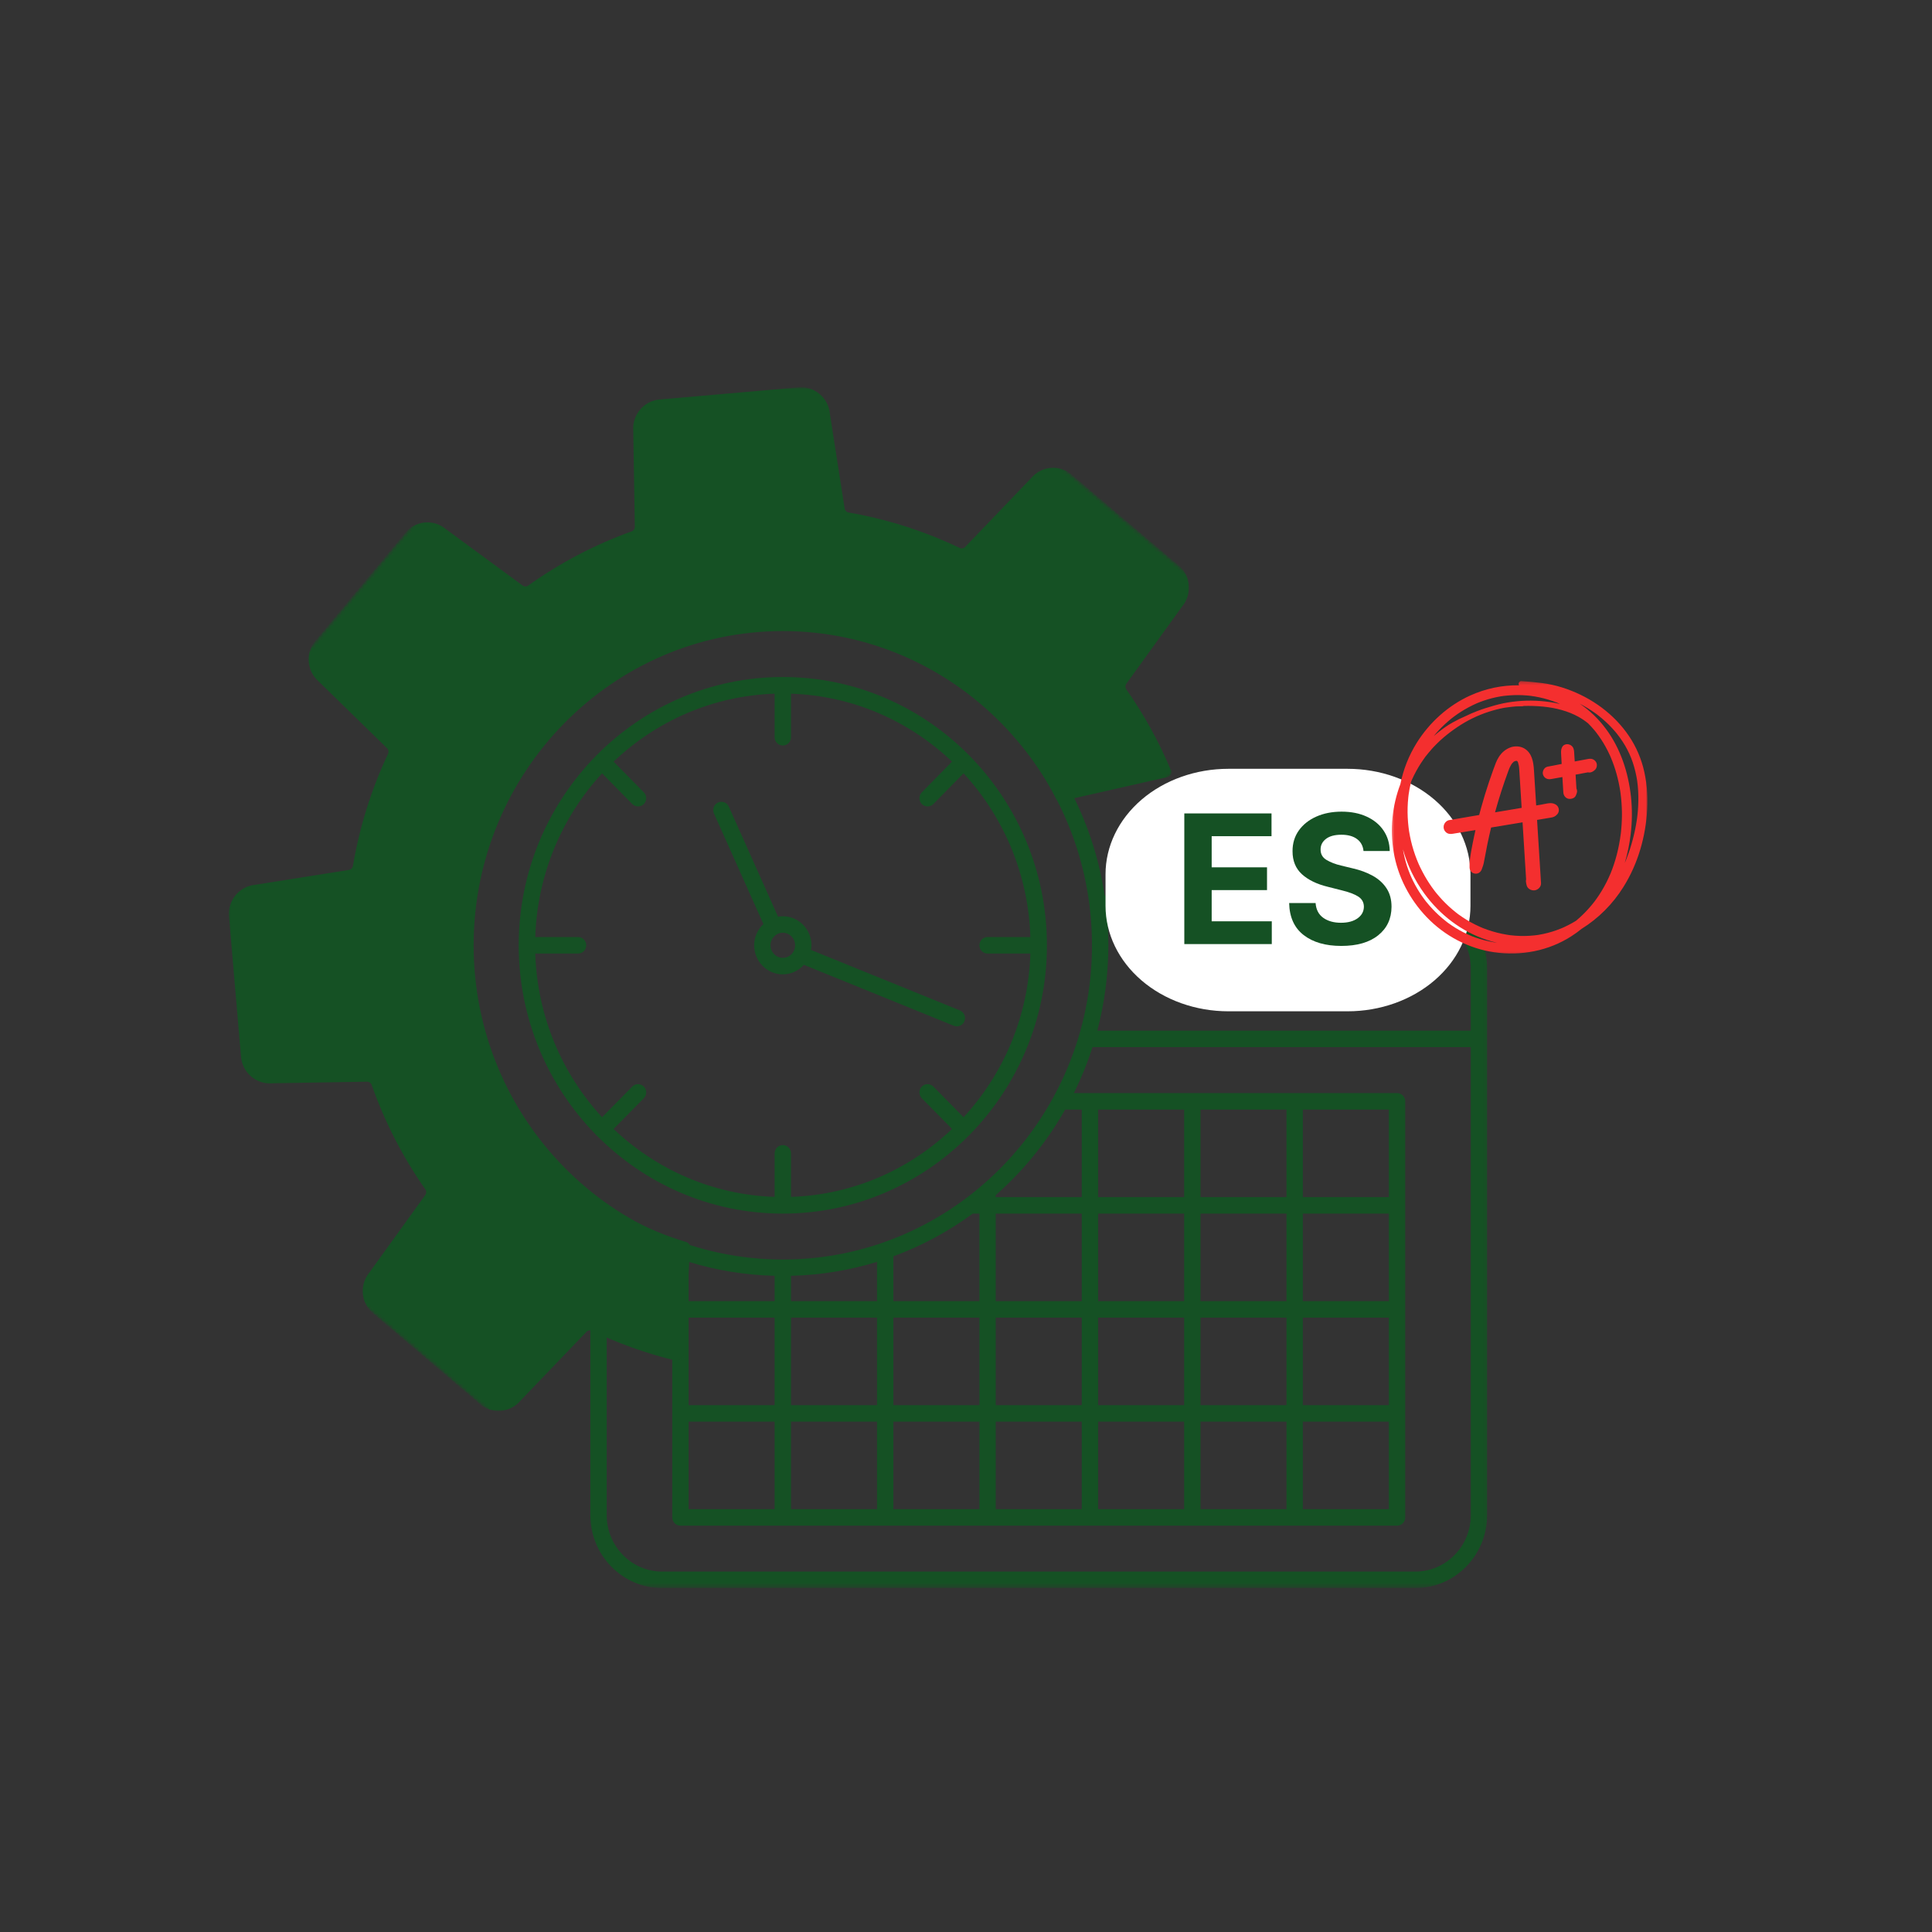 <svg width="523" height="523" viewBox="0 0 523 523" fill="none" xmlns="http://www.w3.org/2000/svg">
<rect x="0" y="0" width="523" height="523" fill="#333333" stroke="none"/>
<g clip-path="url(#clip0_133_7)">
<path d="M161.52 307.362C174.453 320.433 192.267 328.528 211.91 328.528C231.551 328.528 249.367 320.436 262.301 307.367C262.353 307.323 262.414 307.307 262.461 307.261C262.51 307.211 262.528 307.146 262.572 307.091C275.441 293.95 283.407 275.851 283.407 255.896C283.407 235.943 275.441 217.844 262.572 204.703C262.528 204.648 262.51 204.58 262.461 204.533C262.414 204.487 262.353 204.471 262.301 204.427C249.367 191.358 231.551 183.266 211.91 183.266C192.267 183.266 174.453 191.361 161.52 204.432C161.471 204.474 161.409 204.489 161.362 204.536C161.313 204.586 161.295 204.651 161.251 204.705C148.385 217.844 140.417 235.943 140.417 255.898C140.417 275.854 148.382 293.953 161.251 307.094C161.295 307.146 161.313 307.211 161.362 307.261C161.409 307.305 161.471 307.32 161.52 307.362ZM144.9 258.127H156.487C157.71 258.127 158.7 257.13 158.7 255.896C158.7 254.659 157.71 253.662 156.487 253.662H144.9C145.447 236.557 152.213 221.031 162.982 209.345L171.154 217.646C171.585 218.084 172.155 218.305 172.722 218.305C173.287 218.305 173.85 218.089 174.283 217.656C175.15 216.787 175.155 215.376 174.291 214.498L166.101 206.176C177.598 195.228 192.871 188.346 209.7 187.786V199.573C209.7 200.81 210.69 201.807 211.913 201.807C213.136 201.807 214.126 200.81 214.126 199.573V187.786C230.955 188.346 246.226 195.225 257.722 206.174L249.535 214.498C248.673 215.376 248.679 216.787 249.545 217.656C249.976 218.089 250.541 218.305 251.106 218.305C251.673 218.305 252.243 218.084 252.677 217.646L260.844 209.345C271.613 221.031 278.382 236.557 278.928 253.662H267.341C266.116 253.662 265.128 254.659 265.128 255.896C265.128 257.13 266.116 258.127 267.341 258.127H278.928C278.382 275.234 271.616 290.758 260.844 302.444L252.677 294.143C251.81 293.268 250.412 293.263 249.545 294.132C248.679 295.002 248.673 296.413 249.535 297.291L257.722 305.615C246.226 316.564 230.955 323.443 214.126 324.003V312.216C214.126 310.979 213.136 309.981 211.913 309.981C210.69 309.981 209.7 310.979 209.7 312.216V324.003C192.871 323.443 177.598 316.564 166.101 305.612L174.291 297.291C175.155 296.413 175.15 295.002 174.283 294.135C173.416 293.263 172.016 293.27 171.154 294.143L162.982 302.444C152.213 290.76 145.444 275.234 144.9 258.127Z" fill="#155124"/>
<path d="M206.661 250.144C205.131 251.581 204.156 253.62 204.156 255.896C204.156 260.228 207.633 263.759 211.91 263.759C214.173 263.759 216.192 262.754 217.611 261.181L258.197 277.676C258.465 277.786 258.744 277.838 259.022 277.838C259.897 277.838 260.727 277.309 261.076 276.437C261.53 275.294 260.983 273.992 259.848 273.531L219.54 257.151C219.605 256.739 219.664 256.325 219.664 255.896C219.664 251.56 216.187 248.032 211.91 248.032C211.469 248.032 211.046 248.092 210.626 248.162L197.3 218.37C196.797 217.248 195.487 216.737 194.375 217.253C193.258 217.761 192.763 219.083 193.268 220.206L206.661 250.144ZM215.24 255.896C215.24 257.768 213.747 259.291 211.91 259.291C210.074 259.291 208.58 257.765 208.58 255.896C208.58 254.024 210.074 252.498 211.91 252.498C213.747 252.498 215.24 254.021 215.24 255.896Z" fill="#155124"/>
<mask id="mask0_133_7" style="mask-type:luminance" maskUnits="userSpaceOnUse" x="123" y="166" width="280" height="264">
<path d="M123.771 166.367H402.868V429.644H123.771V166.367Z" fill="white"/>
</mask>
<g mask="url(#mask0_133_7)">
<path d="M383.139 242.398H361V231.621C361 226.694 357.03 222.687 352.149 222.687H348.798C343.918 222.687 339.948 226.694 339.948 231.621V242.398H299.029C292.604 199.414 255.988 166.367 211.912 166.367C163.324 166.367 123.793 206.528 123.793 255.896C123.793 285.469 137.991 311.731 159.819 328.044V410.173C159.819 421.049 168.535 429.901 179.248 429.901H383.139C393.852 429.901 402.566 421.049 402.566 410.173V262.127C402.568 251.248 393.855 242.398 383.139 242.398ZM344.372 231.621C344.372 229.157 346.358 227.153 348.798 227.153H352.149C354.589 227.153 356.576 229.157 356.576 231.621V257.64C356.576 260.103 354.589 262.108 352.149 262.108H348.798C346.358 262.108 344.372 260.103 344.372 257.64V231.621ZM339.948 246.866V257.64C339.948 262.567 343.918 266.574 348.798 266.574H352.149C357.03 266.574 361 262.567 361 257.64V246.866H383.139C391.412 246.866 398.144 253.711 398.144 262.127V279.004H297.041C298.983 271.628 300.036 263.887 300.036 255.896C300.036 252.847 299.881 249.837 299.587 246.866H339.948ZM128.217 255.896C128.217 208.991 165.764 170.833 211.912 170.833C258.062 170.833 295.606 208.991 295.606 255.896C295.606 302.798 258.062 340.956 211.912 340.956C165.764 340.956 128.217 302.798 128.217 255.896ZM320.55 300.366V324.058H297.263V300.366H320.55ZM348.259 300.366V324.058H324.977V300.366H348.259ZM375.971 300.366V324.058H352.686V300.366H375.971ZM324.977 408.537V384.845H348.259V408.537H324.977ZM297.263 408.537V384.845H320.55V408.537H297.263ZM292.276 408.537H269.551V384.845H292.836V408.537H292.276ZM241.839 408.537V384.845H265.127V408.537H241.839ZM214.125 408.537V384.845H237.41V408.537H214.125ZM186.413 408.537V384.845H209.699V408.537H186.413ZM209.699 345.364V352.217H186.413V341.584C193.814 343.865 201.625 345.161 209.699 345.364ZM237.413 341.586V352.22H214.125V345.367C222.201 345.161 230.01 343.865 237.413 341.586ZM263.339 328.526H265.124V352.217H241.837V340.097C249.565 337.256 256.785 333.332 263.339 328.526ZM320.55 328.526V352.217H297.263V328.526H320.55ZM303.363 380.377H297.263V356.688H320.55V380.377H303.363ZM241.839 380.377V356.688H265.127V380.377H241.839ZM186.413 356.688H209.699V380.377H186.413V356.688ZM214.125 356.688H237.41V380.377H214.125V356.688ZM269.551 356.688H292.836V380.377H269.551V356.688ZM324.977 356.688H348.259V380.377H324.977V356.688ZM352.686 356.688H375.971V380.377H352.686V356.688ZM375.971 352.22H352.686V328.526H375.971V352.22ZM348.259 352.22H324.977V328.526H348.259V352.22ZM292.836 352.22H269.551V328.526H292.836V352.22ZM352.686 384.845H375.971V408.537H352.686V384.845ZM292.836 324.058H269.551V323.526C277.019 316.949 283.385 309.125 288.34 300.366H292.836V324.058ZM383.139 425.433H179.248C170.975 425.433 164.243 418.588 164.243 410.173V331.132C169.77 334.759 175.708 337.787 181.987 340.097V410.769C181.987 412.006 182.978 413.003 184.2 413.003H378.187C379.409 413.003 380.4 412.006 380.4 410.769V298.134C380.4 296.897 379.409 295.9 378.187 295.9H290.711C292.679 291.916 294.363 287.766 295.738 283.472H398.144V410.173C398.144 418.588 391.415 425.433 383.139 425.433Z" fill="#155124"/>
</g>
<mask id="mask1_133_7" style="mask-type:luminance" maskUnits="userSpaceOnUse" x="61" y="104" width="262" height="279">
<path d="M61.466 104.754H322.305V382.046H61.466V104.754Z" fill="white"/>
</mask>
<g mask="url(#mask1_133_7)">
<mask id="mask2_133_7" style="mask-type:luminance" maskUnits="userSpaceOnUse" x="2" y="45" width="344" height="358">
<path d="M192.148 45.257L345.624 175.532L156.391 402.679L2.916 272.404L192.148 45.257Z" fill="white"/>
</mask>
<g mask="url(#mask2_133_7)">
<mask id="mask3_133_7" style="mask-type:luminance" maskUnits="userSpaceOnUse" x="2" y="45" width="344" height="358">
<path d="M192.148 45.257L345.624 175.532L156.391 402.679L2.916 272.404L192.148 45.257Z" fill="white"/>
</mask>
<g mask="url(#mask3_133_7)">
<path d="M290.149 128.49L319.055 153.028C322.357 155.83 322.79 160.795 320.033 164.138C320.015 164.159 320.002 164.177 319.989 164.196L304.906 185.096C304.581 185.552 304.579 186.159 304.899 186.614C309.761 193.548 313.8 200.914 317.004 208.582C317.009 208.588 317.009 208.593 317.009 208.595C317.314 209.332 316.883 210.165 316.117 210.34L287.306 216.87C286.731 217 286.138 216.719 285.875 216.185C284.397 213.175 282.728 210.241 280.883 207.395C278.518 203.757 275.853 200.268 272.895 196.969C271.12 194.993 269.242 193.085 267.256 191.252C266.374 190.434 265.468 189.632 264.54 188.843C262.765 187.335 260.941 185.914 259.081 184.575C238.809 170.007 213.974 165.651 191.057 170.947C173.733 174.949 157.508 184.466 145.189 199.256C115.075 235.399 119.695 289.336 155.501 319.73C164.69 327.528 175.031 333.017 185.847 336.259C186.412 336.431 186.786 336.97 186.757 337.563L186.623 340.357L185.328 367.314C185.29 368.116 184.541 368.692 183.765 368.517C183.672 368.496 183.579 368.475 183.484 368.455C183.357 368.426 183.234 368.395 183.11 368.363C179.099 367.403 175.121 366.223 171.203 364.82C167.499 363.494 163.841 361.971 160.248 360.245C159.75 360.008 159.154 360.115 158.767 360.513L140.956 379.099C140.94 379.115 140.925 379.13 140.909 379.151C138.121 382.466 133.199 382.887 129.897 380.086L100.989 355.548C97.687 352.746 97.254 347.775 100.014 344.437C100.032 344.419 100.042 344.398 100.057 344.383L115.137 323.477C115.462 323.026 115.467 322.417 115.145 321.961C108.967 313.145 104.11 303.62 100.61 293.684C100.424 293.158 99.928 292.812 99.376 292.817L73.752 293.244C73.728 293.247 73.708 293.244 73.682 293.25C69.387 293.604 65.613 290.388 65.242 286.05L63.258 262.902L61.992 248.066C61.618 243.731 64.793 239.903 69.085 239.513C69.106 239.51 69.129 239.51 69.152 239.505L94.47 235.485C95.015 235.401 95.443 234.969 95.538 234.417C97.297 224.023 100.46 213.8 105.049 204.044C105.289 203.541 105.186 202.94 104.786 202.552L86.373 184.57C86.36 184.555 86.342 184.539 86.324 184.526C83.038 181.709 82.62 176.741 85.396 173.408L109.705 144.227C112.483 140.894 117.405 140.457 120.717 143.246C120.732 143.259 120.75 143.274 120.768 143.285L141.477 158.509C141.923 158.84 142.526 158.84 142.978 158.517C151.715 152.278 161.148 147.38 170.994 143.844C171.512 143.66 171.858 143.16 171.85 142.602L171.781 138.238L171.427 116.734C171.43 116.713 171.427 116.69 171.427 116.666C171.071 112.333 174.26 108.519 178.557 108.144L193.252 106.863L216.187 104.863C220.484 104.488 224.271 107.688 224.661 112.021C224.661 112.047 224.666 112.068 224.668 112.091L228.648 137.647C228.736 138.197 229.159 138.629 229.703 138.725C238.6 140.262 247.37 142.85 255.824 146.519C257.157 147.094 258.48 147.698 259.796 148.328C260.296 148.57 260.892 148.461 261.274 148.06L263.915 145.308L266.121 143.009L272.722 136.122L279.091 129.479C279.104 129.461 279.122 129.445 279.137 129.427C281.926 126.107 286.847 125.688 290.149 128.49Z" fill="#155124"/>
</g>
</g>
</g>
<path d="M332.537 208.118H364.796C373.619 208.118 382.081 211.126 388.32 216.48C394.557 221.836 398.061 229.099 398.061 236.673V245.206C398.061 252.78 394.557 260.044 388.32 265.399C382.081 270.755 373.619 273.763 364.796 273.763H332.537C323.714 273.763 315.252 270.755 309.013 265.399C302.777 260.044 299.272 252.78 299.272 245.206V236.673C299.272 229.099 302.777 221.836 309.013 216.48C315.252 211.126 323.714 208.118 332.537 208.118Z" fill="white"/>
<path d="M320.597 255.566V220.196H344.204V226.362H328.005V234.788H342.987V240.953H328.005V249.4H344.277V255.566H320.597Z" fill="#155124"/>
<path d="M369.108 230.372C368.969 228.976 368.378 227.893 367.333 227.122C366.294 226.351 364.89 225.966 363.123 225.966C361.307 225.966 359.915 226.341 358.945 227.091C357.975 227.841 357.49 228.786 357.49 229.924C357.469 231.189 358.008 232.147 359.11 232.798C360.209 233.452 361.519 233.954 363.041 234.308L366.188 235.069C368.215 235.527 370.018 236.194 371.595 237.069C373.176 237.943 374.422 239.073 375.33 240.453C376.238 241.828 376.692 243.5 376.692 245.463C376.676 248.7 375.474 251.275 373.08 253.191C370.692 255.108 367.364 256.066 363.092 256.066C358.834 256.066 355.439 255.087 352.909 253.129C350.376 251.171 349.065 248.283 348.977 244.463H356.138C356.267 246.234 356.964 247.567 358.222 248.463C359.481 249.353 361.073 249.796 363 249.796C364.883 249.796 366.387 249.395 367.509 248.588C368.628 247.783 369.196 246.734 369.211 245.442C369.196 244.25 368.677 243.328 367.653 242.682C366.626 242.037 365.161 241.485 363.258 241.026L359.44 240.058C356.489 239.344 354.157 238.212 352.444 236.662C350.737 235.108 349.888 233.027 349.896 230.424C349.888 228.286 350.455 226.414 351.598 224.81C352.746 223.201 354.322 221.951 356.324 221.06C358.331 220.165 360.616 219.717 363.175 219.717C365.775 219.717 368.045 220.17 369.985 221.071C371.93 221.967 373.444 223.216 374.525 224.82C375.611 226.419 376.171 228.268 376.207 230.372H369.108Z" fill="#155124"/>
<mask id="mask4_133_7" style="mask-type:luminance" maskUnits="userSpaceOnUse" x="376" y="184" width="71" height="75">
<path d="M376.454 184.32H446.013V258.731H376.454V184.32Z" fill="white"/>
</mask>
<g mask="url(#mask4_133_7)">
<path d="M445.807 213.399C445.701 212.287 445.598 211.532 445.402 210.387C445.242 209.475 445.046 208.572 444.806 207.674C443.872 204.211 442.338 201.042 440.207 198.172C435.912 192.369 429.672 188.215 422.754 186.06C421 185.521 419.212 185.133 417.391 184.898C415.544 184.654 413.69 184.508 411.827 184.375C411.427 184.346 411.092 184.745 411.097 185.114C411.097 185.26 411.138 185.393 411.221 185.513C406.596 185.458 402.169 186.388 397.947 188.299C391.998 191.002 386.963 195.589 383.525 201.073C381.368 204.536 379.888 208.272 379.08 212.285C377.971 215.214 377.262 218.24 376.955 221.362C376.648 224.486 376.756 227.593 377.275 230.688C378.386 237.286 381.595 243.476 386.254 248.316C391.072 253.326 397.495 256.757 404.432 257.77C411.732 258.835 419.254 257.414 425.452 253.393C426.381 252.795 427.273 252.144 428.135 251.448C430.431 250.019 432.535 248.345 434.452 246.423C436.369 244.504 438.045 242.39 439.482 240.08C443.434 233.774 445.51 226.429 445.908 219.047C446.013 217.162 445.98 215.279 445.807 213.399ZM388.722 198.534C389.749 197.357 390.853 196.259 392.032 195.241C392.298 195.011 392.566 194.787 392.839 194.566L393.087 194.368L393.105 194.355L393.149 194.321C393.317 194.194 393.482 194.066 393.649 193.941C394.268 193.483 394.903 193.048 395.553 192.634C396.861 191.811 398.218 191.085 399.626 190.455L399.66 190.439L399.691 190.426L399.982 190.299C400.145 190.233 400.307 190.174 400.472 190.106C400.846 189.955 401.225 189.817 401.607 189.687C402.376 189.421 403.155 189.189 403.944 188.989C404.731 188.791 405.525 188.627 406.328 188.494C406.397 188.484 406.756 188.432 406.738 188.432C406.882 188.411 407.029 188.393 407.174 188.374C407.615 188.32 408.056 188.278 408.497 188.249C410.119 188.124 411.742 188.13 413.365 188.268C413.566 188.286 413.767 188.304 413.971 188.325L414.247 188.356C413.898 188.317 414.27 188.356 414.327 188.367C414.726 188.419 415.129 188.478 415.529 188.549C416.346 188.687 417.156 188.861 417.961 189.067C418.763 189.275 419.555 189.515 420.337 189.788C420.683 189.916 421.026 190.041 421.369 190.168L421.405 190.184L421.451 190.202C421.554 190.246 421.655 190.288 421.758 190.33C421.944 190.408 422.132 190.491 422.315 190.575C421.369 190.345 420.412 190.168 419.452 190.036C416.109 189.562 412.761 189.543 409.413 189.976C407.762 190.192 406.137 190.528 404.537 190.981C402.956 191.426 401.383 191.915 399.853 192.501C398.819 192.897 397.805 193.337 396.812 193.824C395.597 194.34 394.413 194.92 393.26 195.566C392.535 195.967 391.833 196.407 391.152 196.883C390.433 197.389 389.736 197.92 389.055 198.472C388.741 198.724 388.428 198.985 388.121 199.253C388.315 199.011 388.516 198.771 388.722 198.534ZM404.522 255.099C402.75 254.807 401.016 254.359 399.319 253.758C399.133 253.69 398.945 253.623 398.759 253.55L398.481 253.443L398.339 253.386C397.921 253.219 397.511 253.039 397.103 252.847C396.384 252.508 395.679 252.146 394.988 251.758C394.297 251.37 393.631 250.956 392.989 250.521C392.664 250.305 392.342 250.081 392.027 249.85L391.957 249.8C391.998 249.829 391.82 249.696 391.787 249.673C391.619 249.545 391.452 249.42 391.289 249.279C390.059 248.311 388.908 247.254 387.833 246.113C387.273 245.522 386.736 244.908 386.223 244.275V244.283L386.215 244.272C386.197 244.252 386.164 244.21 386.148 244.189L386.024 244.038C385.916 243.897 385.808 243.757 385.699 243.614C385.444 243.275 385.194 242.931 384.949 242.577C384.056 241.294 383.259 239.953 382.56 238.552C382.385 238.203 382.217 237.851 382.06 237.495C382.029 237.432 382 237.37 381.972 237.302C382.103 237.594 381.956 237.266 381.938 237.221C381.853 237.026 381.771 236.831 381.688 236.633C381.386 235.896 381.113 235.149 380.868 234.391C380.401 232.93 380.04 231.441 379.785 229.926C381.005 234.271 382.937 238.263 385.581 241.9C389.79 247.66 395.581 252.141 402.425 254.417C403.351 254.724 404.287 254.99 405.239 255.208C404.999 255.177 404.759 255.141 404.522 255.099ZM439.064 220.862C439.054 221.692 439.02 222.52 438.966 223.351C438.935 223.807 438.899 224.262 438.855 224.715C438.835 224.921 438.814 225.129 438.791 225.335C438.778 225.463 438.762 225.582 438.749 225.707C438.749 225.736 438.747 225.762 438.742 225.78C438.742 225.793 438.742 225.817 438.731 225.848C438.491 227.704 438.141 229.538 437.674 231.35C437.444 232.23 437.186 233.105 436.897 233.972C436.761 234.386 436.616 234.797 436.467 235.206C436.387 235.419 436.307 235.633 436.222 235.839C436.191 235.917 436.162 235.992 436.131 236.07C436.118 236.102 436.018 236.346 436.005 236.393C435.321 238.034 434.519 239.614 433.603 241.135C433.188 241.827 432.744 242.504 432.275 243.168C432.148 243.348 432.017 243.528 431.885 243.707L431.754 243.884L431.638 244.046C431.395 244.361 431.148 244.671 430.895 244.975C429.845 246.246 428.707 247.428 427.48 248.524C427.191 248.777 426.899 249.027 426.605 249.277C425.934 249.686 425.246 250.068 424.547 250.428C424.186 250.613 423.819 250.792 423.448 250.961L423.035 251.146L422.857 251.224L422.447 251.394C420.93 252.006 419.375 252.482 417.778 252.823C417.376 252.909 416.971 252.985 416.563 253.055L416.269 253.102L416.215 253.11L416.156 253.117C415.918 253.149 415.683 253.18 415.446 253.203C414.579 253.3 413.708 253.357 412.833 253.37C411.959 253.386 411.084 253.36 410.215 253.297C409.81 253.268 409.405 253.229 409 253.183L408.799 253.156L408.561 253.125C408.306 253.089 408.051 253.05 407.795 253.008C406.046 252.714 404.331 252.276 402.657 251.688C402.28 251.56 401.906 251.415 401.532 251.271L401.47 251.251L401.414 251.224C401.303 251.18 401.192 251.133 401.083 251.086C400.862 250.995 400.642 250.899 400.426 250.8C399.629 250.441 398.847 250.048 398.084 249.623C397.346 249.212 396.629 248.772 395.93 248.303C395.594 248.079 395.262 247.847 394.929 247.608L394.71 247.449L394.671 247.42C394.495 247.285 394.32 247.152 394.147 247.014C392.847 245.988 391.627 244.871 390.489 243.663C389.935 243.069 389.401 242.463 388.888 241.838L388.79 241.721C388.906 241.861 388.712 241.622 388.686 241.593C388.573 241.45 388.459 241.304 388.348 241.158C388.078 240.807 387.817 240.453 387.562 240.091C386.628 238.765 385.787 237.38 385.036 235.938C384.848 235.581 384.665 235.219 384.49 234.854C384.407 234.69 384.327 234.524 384.255 234.357C384.208 234.258 384.162 234.157 384.115 234.058C384.108 234.039 384.061 233.93 384.038 233.883C383.708 233.123 383.398 232.342 383.117 231.558C382.511 229.855 382.031 228.118 381.683 226.343C381.603 225.944 381.531 225.546 381.466 225.145C381.453 225.062 381.441 224.978 381.428 224.892C381.428 224.861 381.394 224.676 381.392 224.653C381.358 224.413 381.327 224.171 381.299 223.932C381.193 223.044 381.118 222.158 381.077 221.271C380.994 219.487 381.041 217.709 381.224 215.935C381.234 215.808 381.247 215.693 381.263 215.573L381.288 215.355C381.309 215.185 381.332 215.016 381.358 214.85C381.425 214.389 381.5 213.93 381.585 213.475C381.704 212.834 381.84 212.199 381.998 211.566C382.083 211.366 382.171 211.165 382.263 210.965C382.939 209.475 383.721 208.043 384.6 206.669C384.822 206.325 385.052 205.989 385.287 205.656C385.39 205.507 385.493 205.361 385.599 205.216L385.784 204.947L385.895 204.802C386.367 204.182 386.881 203.601 387.384 203.005L387.557 202.781C387.5 202.867 387.513 202.859 387.593 202.758C387.67 202.685 387.737 202.596 387.809 202.518C387.936 202.385 388.052 202.252 388.176 202.122C388.459 201.82 388.748 201.526 389.045 201.237C389.62 200.669 390.216 200.123 390.833 199.597C392.011 198.602 393.242 197.675 394.521 196.816C397.178 195.022 400.031 193.634 403.075 192.655C404.419 192.223 405.783 191.871 407.169 191.608C407.501 191.559 407.834 191.512 408.167 191.468C408.897 191.366 409.629 191.288 410.362 191.228C410.989 191.194 411.608 191.181 412.224 191.179C412.284 191.181 412.333 191.158 412.371 191.108C414.182 191.048 415.99 191.108 417.796 191.288C421.111 191.624 424.441 192.447 427.358 194.074C428.271 194.587 429.133 195.178 429.94 195.85L429.966 195.873C430.518 196.428 431.047 197.006 431.553 197.607C431.653 197.732 431.754 197.847 431.852 197.969C431.87 197.993 432.061 198.232 432.092 198.271C432.347 198.605 432.595 198.938 432.835 199.279C433.719 200.531 434.506 201.844 435.2 203.213C435.373 203.557 435.541 203.903 435.7 204.252C435.765 204.39 435.824 204.528 435.891 204.669C435.904 204.697 435.917 204.731 435.927 204.75C435.976 204.861 436.023 204.973 436.072 205.088C436.371 205.801 436.647 206.523 436.903 207.252C437.416 208.739 437.839 210.251 438.169 211.79C438.337 212.571 438.476 213.355 438.605 214.144C438.605 214.154 438.605 214.17 438.61 214.183L438.644 214.423C438.667 214.597 438.693 214.774 438.713 214.949C438.767 215.37 438.814 215.795 438.855 216.217C439.007 217.761 439.077 219.31 439.064 220.862ZM443.374 219.51C443.336 219.969 443.289 220.422 443.238 220.875C443.238 220.888 443.209 221.12 443.209 221.13C443.202 221.182 443.194 221.237 443.189 221.289C443.155 221.534 443.122 221.781 443.086 222.026C442.949 222.94 442.786 223.848 442.595 224.752C442.229 226.46 441.78 228.147 441.249 229.811C440.981 230.642 440.689 231.464 440.372 232.279C440.302 232.464 440.23 232.649 440.155 232.834C440.145 232.857 440.068 233.045 440.065 233.053C440.034 233.131 440 233.206 439.97 233.282C439.926 233.381 439.882 233.482 439.838 233.581C440.594 231.037 441.123 228.444 441.43 225.804C441.842 222.419 441.868 219.034 441.507 215.644C440.803 209.16 438.708 202.693 434.785 197.389C432.791 194.67 430.405 192.369 427.627 190.486C429.092 191.238 430.495 192.098 431.839 193.056L432.063 193.22L432.125 193.267L432.187 193.311C432.334 193.423 432.481 193.535 432.628 193.65C432.979 193.923 433.325 194.204 433.663 194.493C434.284 195.019 434.885 195.569 435.463 196.139C436.041 196.709 436.596 197.305 437.124 197.922C437.246 198.063 437.364 198.204 437.483 198.344L437.651 198.555L437.785 198.722C438.035 199.039 438.28 199.365 438.515 199.693C440.529 202.458 441.922 205.512 442.696 208.856C442.792 209.257 442.879 209.66 442.962 210.064C443.008 210.306 443.052 210.548 443.096 210.793L443.137 211.035C443.15 211.116 443.163 211.199 443.176 211.28C443.176 211.316 443.186 211.345 443.189 211.366C443.315 212.251 443.4 213.149 443.454 214.048C443.555 215.873 443.527 217.696 443.374 219.516V219.51Z" fill="#F42F2F"/>
</g>
<path d="M410.778 206.114L410.736 206.072C410.757 206.13 410.788 206.178 410.836 206.217C410.817 206.188 410.799 206.156 410.786 206.128L410.778 206.114Z" fill="#F42F2F"/>
<path d="M421.965 219.034C421.854 218.292 421.34 217.792 420.639 217.55C419.622 217.201 418.315 217.625 417.27 217.805L415.849 218.042L415.248 208.47C415.111 206.278 414.739 203.859 412.658 202.62C411.502 201.937 409.972 201.88 408.739 202.378C407.455 202.898 406.49 203.75 405.747 204.903C405.105 205.895 404.721 207.043 404.318 208.142C403.903 209.288 403.498 210.439 403.106 211.598C402.34 213.878 401.633 216.18 400.988 218.508C400.792 219.211 400.604 219.917 400.418 220.625L398.352 220.971C396.458 221.289 394.565 221.619 392.672 221.948C392.517 221.955 392.365 221.981 392.215 222.026H392.184C391.821 222.135 391.514 222.336 391.263 222.627C391.016 222.919 390.864 223.255 390.809 223.635C390.765 223.932 390.794 224.223 390.892 224.507C390.99 224.788 391.147 225.033 391.364 225.239C391.906 225.759 392.551 225.825 393.257 225.707C395.311 225.377 397.364 225.041 399.417 224.705C399.286 225.278 399.162 225.851 399.041 226.423C398.754 227.77 398.486 229.121 398.241 230.478C398.115 231.157 398.019 231.837 397.921 232.522C397.82 233.305 397.787 234.092 397.823 234.881C397.828 235.084 397.872 235.279 397.947 235.466C398.024 235.651 398.13 235.821 398.267 235.969C398.401 236.117 398.558 236.237 398.739 236.328C398.917 236.417 399.105 236.474 399.304 236.495C400.165 236.599 400.864 236.076 401.135 235.279C401.316 234.75 401.535 234.224 401.648 233.678C401.765 233.094 401.875 232.514 401.986 231.93C402.206 230.79 402.409 229.655 402.642 228.522C402.954 227.015 403.289 225.512 403.65 224.015L412.162 222.606C412.162 222.697 412.173 222.789 412.178 222.88L413.125 238.023C413.05 238.351 413.05 238.679 413.125 239.008L413.264 239.632C413.478 240.585 414.546 241.145 415.464 241.012C416.383 240.88 417.223 240.041 417.162 239.06C416.806 233.357 416.447 227.658 416.091 221.958L417.786 221.672L419.357 221.411C419.981 221.307 420.605 221.242 421.116 220.841C421.712 220.377 422.083 219.82 421.965 219.034ZM409.134 219.159L404.713 219.901C405.742 216.149 406.934 212.444 408.285 208.78C408.371 208.551 408.456 208.319 408.549 208.09C408.549 208.088 408.549 208.085 408.549 208.082C408.543 208.093 408.538 208.103 408.533 208.114L408.554 208.072C408.567 208.038 408.59 207.989 408.603 207.957L408.665 207.819C408.765 207.601 408.874 207.385 408.992 207.176C409.057 207.062 409.124 206.947 409.196 206.835C409.235 206.775 409.377 206.609 409.39 206.588C409.49 206.481 409.591 206.372 409.699 206.27L409.753 206.218C409.831 206.171 409.929 206.13 409.975 206.104L410.04 206.067L410.104 206.038C410.174 206.018 410.251 206.002 410.267 205.997C410.279 205.992 410.354 205.979 410.414 205.968H410.426L410.491 205.958H410.512L410.54 205.963H410.61C410.607 205.968 410.602 205.973 410.597 205.976L410.651 205.992H410.669L410.674 205.997L410.7 206.028C410.71 206.041 410.723 206.051 410.736 206.064C410.731 206.057 410.728 206.049 410.726 206.038L410.746 206.051C410.754 206.064 410.764 206.083 410.775 206.104C410.811 206.137 410.844 206.171 410.873 206.208C410.86 206.218 410.847 206.218 410.834 206.208C410.86 206.255 410.886 206.299 410.911 206.335L410.919 206.346C411.043 206.736 411.113 207.127 411.213 207.52C411.074 206.981 411.213 207.585 411.226 207.747C411.247 207.999 411.262 208.254 411.28 208.507C411.492 211.9 411.703 215.292 411.915 218.685L409.134 219.159Z" fill="#F42F2F"/>
<path d="M410.432 205.968C410.478 205.992 410.555 206.01 410.597 205.981L410.542 205.965L410.432 205.968Z" fill="#F42F2F"/>
<path d="M408.548 208.084C408.632 207.902 408.63 207.905 408.604 207.955C408.58 208.005 408.569 208.034 408.554 208.073C408.554 208.076 408.551 208.081 408.548 208.084Z" fill="#F42F2F"/>
<path d="M432.025 206.236C431.553 205.531 430.797 205.288 429.974 205.442C428.746 205.671 427.516 205.9 426.288 206.132C426.277 206.007 426.27 205.88 426.262 205.752C426.231 205.247 426.198 204.742 426.164 204.239C426.12 203.56 426.151 202.846 425.759 202.247C425.109 201.258 423.435 201.117 422.854 202.286C422.535 202.932 422.568 203.51 422.604 204.197C422.633 204.703 422.661 205.208 422.689 205.71L422.749 206.806C421.467 207.049 420.187 207.296 418.905 207.546C417.997 207.723 417.417 208.869 417.701 209.707C418.033 210.678 418.913 211.069 419.888 210.897C420.91 210.717 421.928 210.535 422.947 210.35C423.03 211.738 423.115 213.128 423.198 214.516C423.241 215.277 423.752 216.053 424.547 216.222C425.261 216.373 426.265 216.115 426.574 215.376C426.613 215.282 426.652 215.191 426.69 215.1C426.884 214.639 427.002 214.222 426.853 213.72C426.827 213.628 426.791 213.537 426.747 213.451C426.672 212.202 426.597 210.949 426.517 209.699L429.84 209.08C429.976 209.111 430.113 209.129 430.255 209.126C430.859 209.121 431.351 208.791 431.772 208.4C432.329 207.882 432.45 206.869 432.025 206.236Z" fill="#F42F2F"/>
</g>
<defs>
<clipPath id="clip0_133_7">
<rect width="523" height="523" fill="white"/>
</clipPath>
</defs>
</svg>
